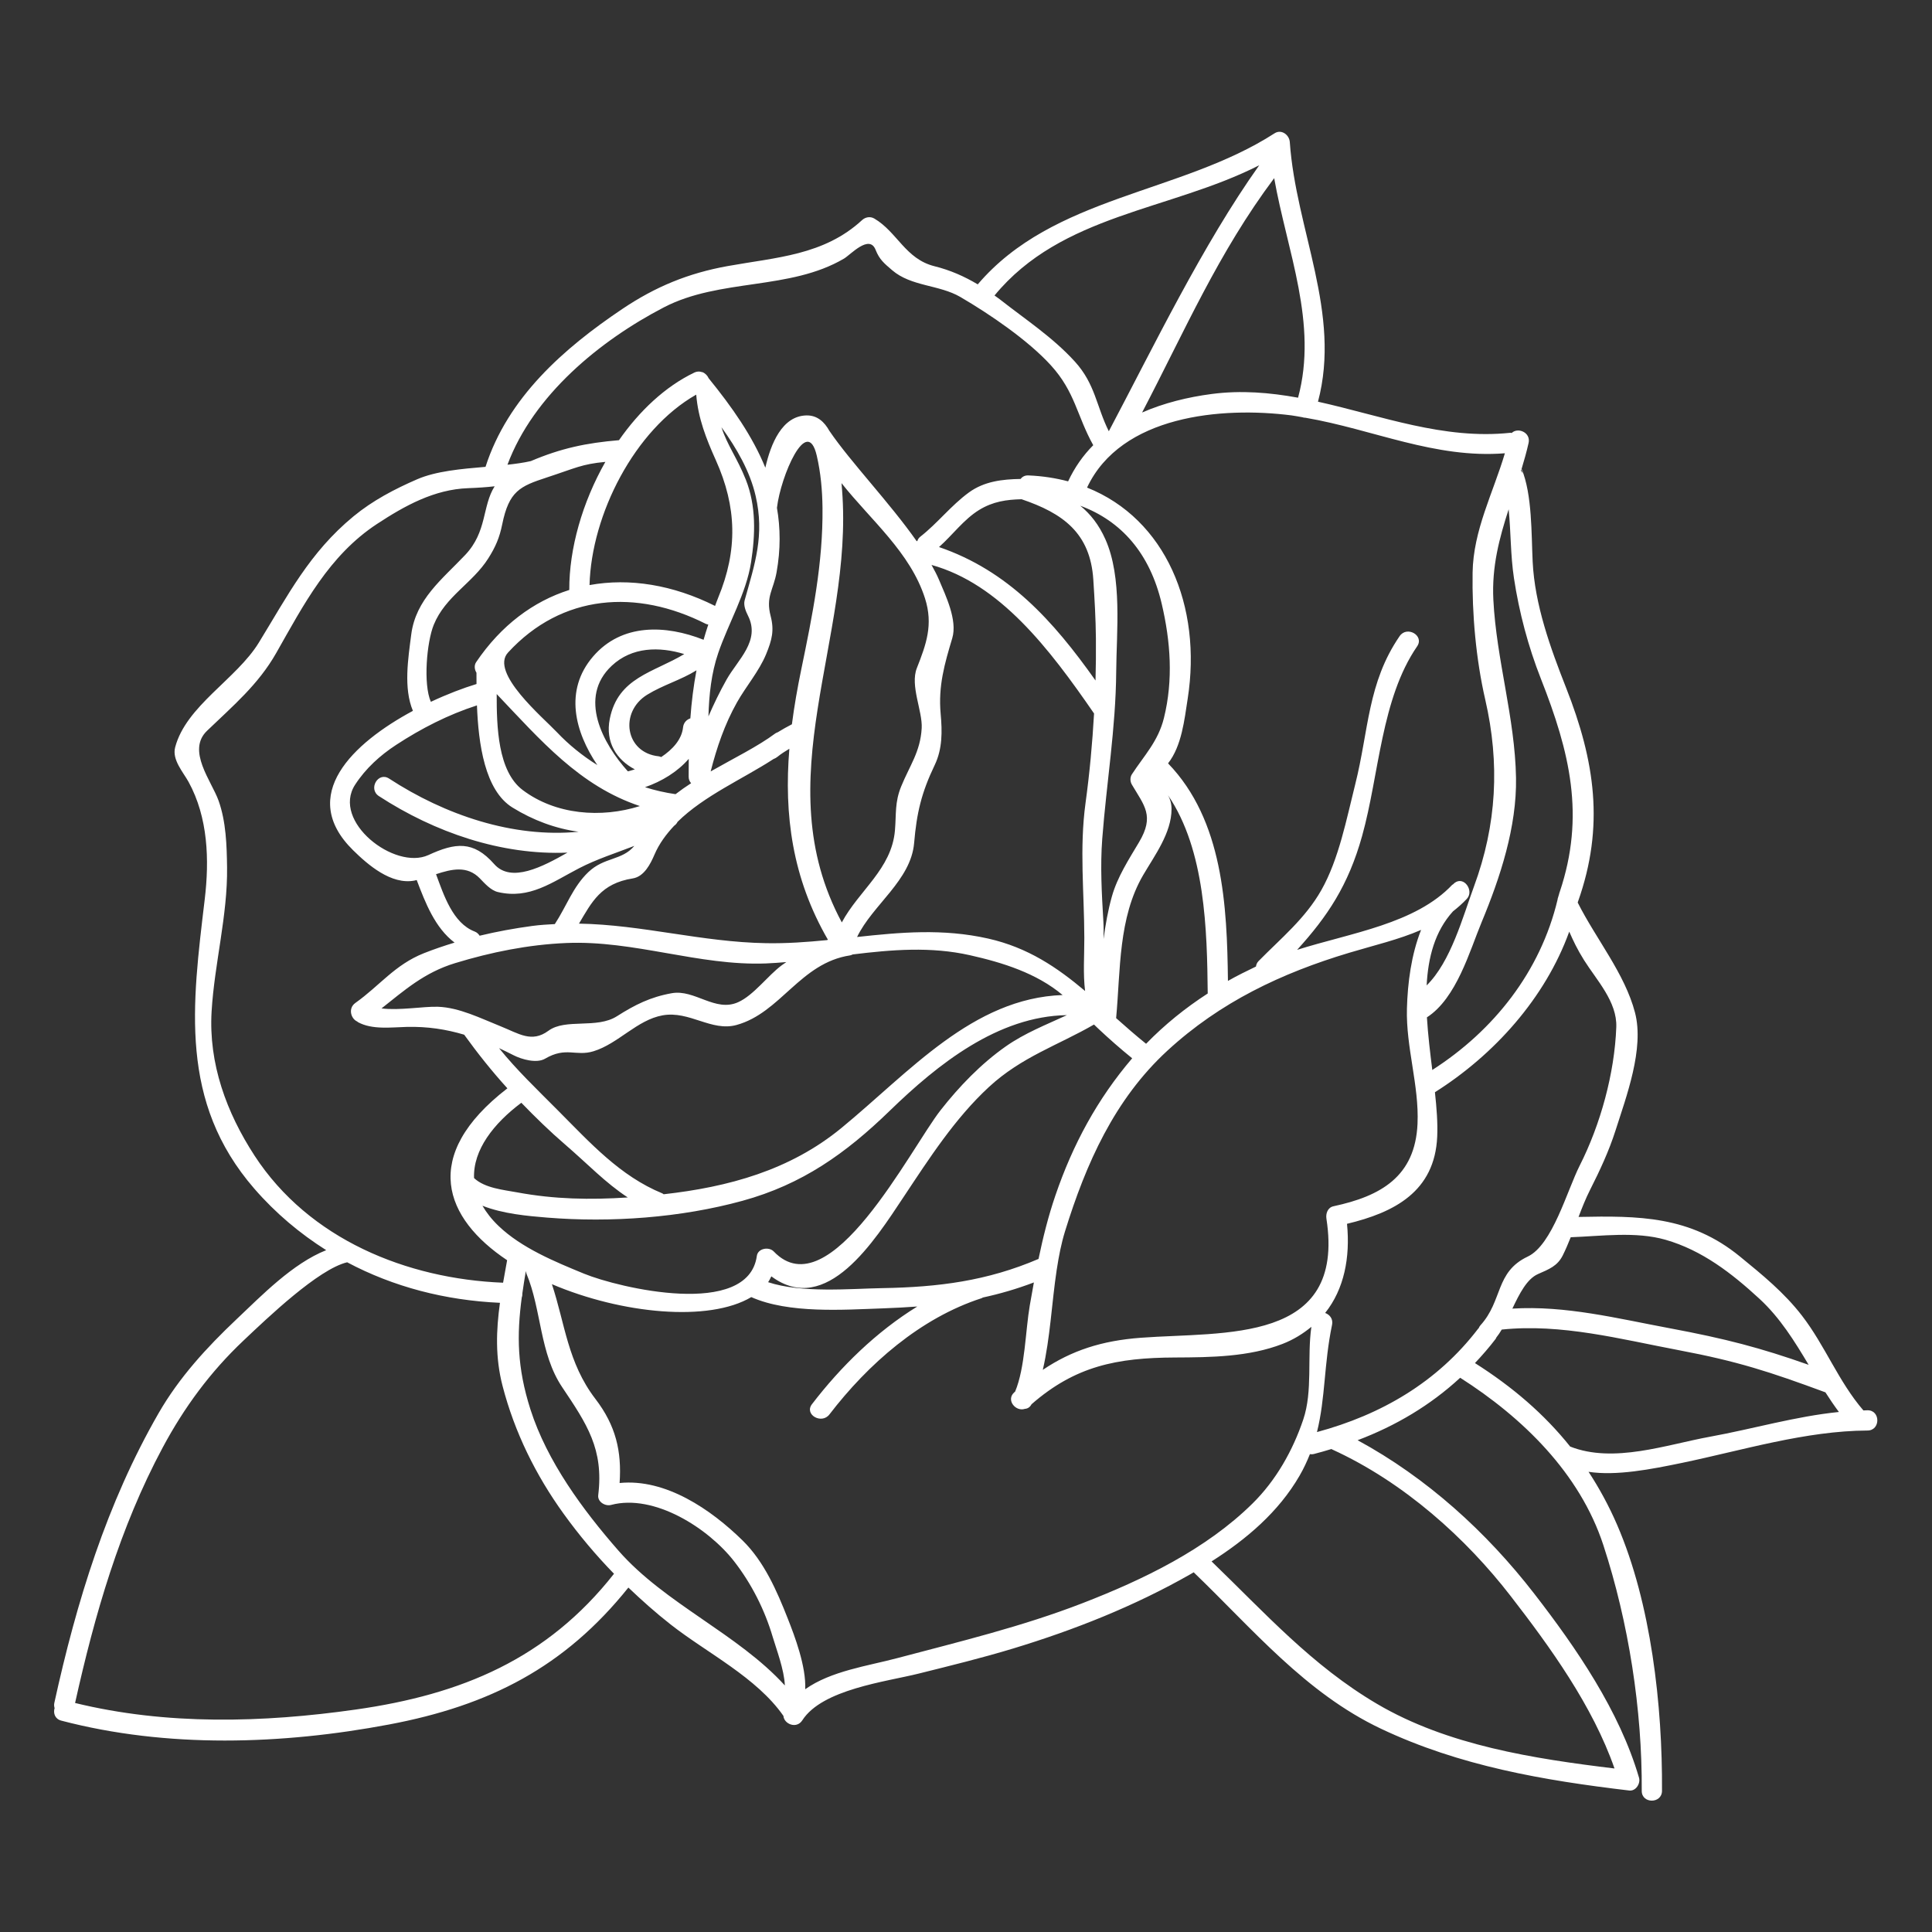 <?xml version="1.0" encoding="utf-8"?>
<!-- Generator: Adobe Illustrator 17.0.0, SVG Export Plug-In . SVG Version: 6.00 Build 0)  -->
<!DOCTYPE svg PUBLIC "-//W3C//DTD SVG 1.1//EN" "http://www.w3.org/Graphics/SVG/1.1/DTD/svg11.dtd">
<svg version="1.1" id="Layer_1" xmlns="http://www.w3.org/2000/svg" xmlns:xlink="http://www.w3.org/1999/xlink" x="0px" y="0px"
	 width="2000px" height="2000px" viewBox="0 0 2000 2000" enable-background="new 0 0 2000 2000" xml:space="preserve">
<rect x="0" y="0" width="2000" height="2000" fill="#333333" stroke="none"/>
<g>
	<g>
		<path fill="#FFFFFF" d="M56.518,1768.233c-1.542,5.115,0.241,11.201,6.898,12.954c109.639,28.742,228.459,24.895,339.215,4.023
			c104.105-19.634,181.788-59.313,247.862-141.771c13.926,13.281,28.354,26.155,43.939,38.361
			c37.805,29.599,88.705,54.539,116.549,94.463c0.64,8.487,13.625,13.865,19.57,4.592c20.628-32.143,86.684-39.916,120.509-48.369
			c32.679-8.164,65.456-16.15,97.697-25.946c63.432-19.24,125.817-43.979,183.517-76.881c1.145-0.653,2.268-1.36,3.41-2.021
			c61.205,58.767,115.659,124.863,193.845,161.906c81.409,38.575,168.263,53.501,257.067,63.997
			c6.84,0.817,11.854-7.267,10.115-13.253c-20.132-68.991-64.871-134.232-108.472-190.514
			c-49.621-64.092-111.327-120.043-182.843-158.863c39.52-14.949,75.288-36.12,106.183-64.667
			c64.683,41.229,123.889,98.834,148.246,173.371c26.13,79.992,40.23,170.32,39.704,254.258c-0.088,13.526,20.88,13.505,20.968,0
			c0.554-88.037-11.224-194.052-46.457-275.363c-8.58-19.797-18.485-37.972-29.567-54.9c28.641,4.407,64.693-2.574,97.08-9.311
			c62.676-13.059,127.528-33.116,191.71-33.427c13.516-0.058,13.526-21.027,0-20.969c-1.434,0.007-2.843,0.144-4.273,0.175
			c-25.878-30.03-39.577-66.956-63.562-98.065c-18.502-23.981-40.938-42.21-64.328-61.335
			c-51.607-42.196-105.082-42.153-166.99-40.909c3.632-9.541,7.377-19.052,11.976-28.119c10.035-19.823,19.49-40.075,26.255-61.276
			c11.116-34.925,29.996-84.696,20.21-122.145c-10.552-40.405-40.218-75.962-59.3-113.873c0.072-0.311,0.185-0.611,0.256-0.923
			c27.725-78.027,17.585-145.604-12.316-221.512c-16.257-41.299-32.436-85.879-34.593-130.655
			c-1.379-28.74-0.407-69.243-11.431-95.937c2.625-8.704,5.131-17.527,7.214-26.711c2.504-11.013-11.144-16.561-17.456-10.409
			c-0.573-0.028-1.026-0.232-1.658-0.165c-68.705,7.266-132.961-17.577-198.883-32.206c24.309-91.744-22.76-177.196-29.186-268.771
			c-0.526-7.462-8.648-13.644-15.78-9.057c-97.562,62.896-228.884,64.4-307.245,156.364c-13.836-8.226-28.377-14.695-44.765-18.77
			c-30.122-7.482-38.616-35.43-62.305-49.362c-4.189-2.469-9.232-1.575-12.699,1.631c-39.56,36.497-88.97,38.5-139.15,47.576
			c-40.869,7.385-74.715,21.319-109.16,44.484c-60.903,40.924-118.44,91.776-141.474,163.336
			c-25.114,2.141-51.225,4.413-70.718,12.854c-23.477,10.184-46.128,22.057-65.982,38.422
			c-45.591,37.604-67.764,81.506-98.032,130.793c-23.168,37.74-75.339,65.396-86.581,108.344
			c-3.362,12.846,8.415,25.749,13.885,35.699c20.23,36.868,21.622,80.731,16.753,121.6
			c-13.021,109.298-26.723,209.598,51.345,299.539c22.263,25.639,47.368,46.544,74.403,63.649
			c-34.736,13.764-66.814,46.93-93.01,71.69c-30.773,29.113-59.226,60.129-80.487,97.054
			c-53.716,93.323-84.976,195.275-107.947,299.948C55.807,1764.866,56.031,1766.619,56.518,1768.233z M512.054,503.412
			c-13.085,20.687-7.579,46.859-30.443,71.031c-23.884,25.244-51.237,45.943-55.902,82.44c-3.114,24.375-8.196,55.407,1.742,78.975
			c-61.98,33.316-119.594,87.457-61.997,144.226c15.439,15.217,39.528,36.09,63.628,31.484c0.749-0.143,1.533-0.404,2.289-0.576
			c9.004,23.711,18.978,49.503,39.201,64.785c-10.645,3.251-21.235,6.808-31.756,10.981c-30.073,11.933-45.632,33.505-70.925,51.481
			c-7.832,5.562-4.606,16.364,1.884,19.211c0.315,0.212,0.466,0.498,0.819,0.69c14.672,8.007,34.125,5.325,50.304,4.917
			c21.571-0.547,40.9,2.464,59.628,8.054c13.837,19.181,28.675,37.844,44.736,55.517c-90.996,70.232-64.809,134.89-0.283,177.946
			c-1.424,7.821-2.843,15.587-4.177,23.285c-99.67-3.954-200.878-44.956-257.262-131.503
			c-29.073-44.66-47.711-95.382-44.477-149.411c2.973-49.633,16.647-99.268,16.004-149.097c-0.301-22.737-1.039-47.302-8.803-69.03
			c-7.237-20.288-33.233-51.811-11.961-72.275c26.79-25.789,53.035-47.769,71.683-80.614
			c28.442-50.081,54.628-100.941,104.42-133.61c28.489-18.695,59.089-35.701,94.139-36.963
			C494.09,505.011,503.105,504.416,512.054,503.412z M1373.115,1261.615c20.083,129.897-105.519,116.742-192.157,123.23
			c-40.462,3.025-71.556,13.136-101.454,33.221c7.718-33.287,9.191-69.138,14.394-103.573c0.073-0.273,0.097-0.543,0.14-0.82
			c2.039-13.317,4.578-26.442,8.474-39.038c21.64-69.943,51.181-136.62,106.053-187.072
			c54.531-50.141,117.819-80.184,188.354-101.329c25.591-7.675,50.951-13.526,74.188-23.612
			c-10.173,25.688-13.943,54.84-14.659,81.409c-1.089,40.287,12.709,79.66,10.969,119.245
			c-2.411,54.866-38.207,74.978-86.978,85.434C1374.396,1250.011,1372.289,1256.23,1373.115,1261.615z M971.935,599.922
			c-2.056-4.901-4.811-9.994-7.635-15.104c70.608,19.626,121.614,86.044,168.258,153.778c-1.74,30.894-4.591,61.721-8.803,92.552
			c-6.441,47.186-1.38,92.468-1.273,139.615c0.037,18.937-1.405,37.185,0.795,55.11c-28.72-24.187-59.04-44.982-100.336-54.275
			c-47.008-10.583-91.108-6.457-135.69-1.633c16.082-33.37,55.734-58.529,59.052-97.305c2.663-31.288,7.588-52.084,21.299-80.691
			c8.086-16.868,7.813-34.864,6.161-53.016c-2.614-28.725,4.022-51.635,11.991-78.242
			C991.387,641.937,978.815,616.324,971.935,599.922z M871.703,507.219c-0.157-1.997-0.344-4.429-0.56-7.046
			c30.442,38.399,71.209,71.674,86.419,119.239c8.726,27.287,1.175,47.769-8.445,72.2c-7.179,18.189,6.005,44.621,5.015,62.19
			c-1.371,24.468-12.446,38.751-21.213,60.244c-6.812,16.715-5.003,28.318-6.491,45.71c-3.403,39.835-37.315,62.097-54.984,95.111
			C792.142,807.637,883.901,662.236,871.703,507.219z M804.271,525.6c0.013-0.095,0.058-0.102,0.07-0.2
			c3.693-32.026,31.166-96.986,41.174-53.668c4.112,17.763,5.733,35.759,5.938,53.988c0.601,57.215-10.455,111.534-21.99,167.29
			c-3.958,19.146-7.262,38.052-9.677,56.751c-5.029,2.622-9.988,5.344-14.754,8.318c-0.775,0.323-1.541,0.498-2.329,1.085
			c-18.19,13.556-43.026,25.713-67.016,39.39c6.317-24.765,14.535-48.871,27.165-71.34c9.35-16.616,22.962-32.356,30.211-49.985
			c6.083-14.771,8.589-24.643,4.693-39.548c-5.218-19.998,2.837-26.838,6.141-45.184C808.188,568.635,807.915,546.525,804.271,525.6
			z M516.601,1085.04c5.003,2.328,10.032,4.767,15.13,7.381c8.172,4.18,23.719,8.687,32.521,3.538
			c21.777-12.768,31.708-2.059,50.142-7.697c25.584-7.812,45.117-32.493,71.584-37.195c27.781-4.956,50.5,17.14,76.474,9.987
			c45.72-12.572,65.882-64.228,117.643-72.06c1.043-0.159,1.769-0.596,2.586-0.957c40.474-4.961,80.925-8.323,121.414,0.801
			c33.698,7.572,68.983,18.546,95.903,41.21c-93.067,3.298-158.463,79.653-228.832,137.527
			c-53.564,44.033-117.273,61.217-184.149,68.725c-0.495-0.295-0.841-0.703-1.413-0.937
			c-43.637-17.879-74.603-52.261-107.853-85.667C554.235,1126.059,535.253,1108.041,516.601,1085.04z M584.923,1184.733
			c23.966,20.642,41.627,39.578,64.941,54.87c-38.922,2.56-75.984,1.89-114.558-5.274c-14.277-2.657-33.387-4.326-44.57-14.797
			c-1.088-29.202,20.4-56.608,48.954-77.953C554.252,1156.643,569.251,1171.235,584.923,1184.733z M857.083,972.852
			c-0.386,0.122-0.782,0.239-1.165,0.366c-20.6,2.018-41.449,3.54-62.913,3.161c-66.969-1.173-128.177-19.147-193.654-20.245
			c13.232-22.303,22.697-41.588,55.672-46.803c11.864-1.864,18.461-15.255,22.485-24.641c4.866-11.375,12.083-21.023,20.356-29.863
			c0.063-0.044,0.133-0.079,0.195-0.123c1.599-1.13,2.625-2.51,3.375-3.971c27.397-26.961,67.269-44.202,99.357-65.022
			c1.397-0.513,2.747-1.226,3.966-2.216c3.888-3.167,8.116-5.818,12.391-8.39C811.52,843.419,820.084,908.988,857.083,972.852z
			 M657.182,796.45c-2.442,0.743-4.895,1.501-7.224,2.031c-25.966-28.709-51.725-76.557-16.652-109.32
			c20.985-19.615,49.179-19.959,75.037-12.071c-31.842,19.218-68.574,24.122-77.107,67.128
			C626.405,768.541,638.558,786.758,657.182,796.45z M720.989,693.924c-3.095,16.35-5.109,32.811-6.33,49.708
			c-3.791,1.277-7.041,4.392-7.566,9.348c-1.32,12.466-10.71,22.821-22.618,30.731c-0.821-0.288-1.56-0.681-2.519-0.78
			c-34.815-3.593-41.112-45.806-11.922-63.802C686.266,709.132,704.789,703.977,720.989,693.924z M712.897,804.232
			c0.015,2.695,1.04,4.856,2.539,6.537c-5.601,3.619-10.976,7.409-16.109,11.355c-10.622-1.527-21.211-3.916-31.61-7.223
			c17.255-5.947,33.743-15.977,45.267-29.367C712.919,791.694,712.857,797.849,712.897,804.232z M453.304,1042.203
			c-14.939-0.485-39.904,4.069-58.358,1.687c23.647-18.646,44.131-37.047,76.025-46.813c37.41-11.427,75.91-19.202,115.128-20.872
			c70.603-3.013,137.321,23.825,206.907,21.144c7.007-0.269,14.012-0.837,21.016-1.425c-1.593,1.143-3.164,2.136-4.771,3.331
			c-14.382,10.669-28.957,30.919-45.028,38.167c-23.827,10.786-44.952-13.527-68.846-9.249
			c-21.99,3.923-37.995,11.912-56.749,23.844c-21.027,13.352-53.142,1.924-70.886,15.024c-17.422,12.845-30.783,2.818-49.536-4.645
			C498.053,1054.369,475.432,1042.902,453.304,1042.203z M451.389,904.956c16.041-5.253,32.22-9.197,45.352,4.355
			c4.974,5.131,11.31,12.401,18.665,14.129c32.834,7.717,55.893-10.027,84.111-24.663c18.265-9.46,38.007-15.675,57.137-23.111
			c-12.791,15.281-31.096,11.444-47.497,27.039c-16.152,15.355-22.795,35.615-34.818,53.902c-7.698,0.436-15.39,0.851-23.252,1.913
			c-18.564,2.501-36.702,5.828-54.585,10.134c-1.154-1.808-2.725-3.422-5.158-4.357C468.682,955.601,459.332,926.39,451.389,904.956
			z M443.513,885.136c-34.975,16.091-100.564-34.825-75.902-72.82c10.911-16.809,25.779-30.317,42.541-41.258
			c26.004-16.995,53.958-31.315,83.585-40.843c1.53,39.656,8.056,87.998,36.77,105.737c21.535,13.303,44.68,21.813,68.446,25.075
			c-68.018,6.563-138.325-17.351-196.155-55.046c-11.37-7.403-21.875,10.748-10.593,18.113
			c57.9,37.721,127.204,61.432,195.247,58.535c-25.789,14.65-58.335,31.782-75.872,11.856
			C489.948,869.938,471.331,872.329,443.513,885.136z M514.174,718.489c45.677,48.066,85.962,95.2,148.23,115.95
			c-40.063,12.702-87.21,9.086-121.315-16.6C515.285,798.398,514.116,752.123,514.174,718.489z M525.902,675.52
			c55.921-60.867,133.298-65.863,204.776-29.696c0.87,0.441,1.7,0.507,2.547,0.709c-1.745,5.285-3.403,10.547-4.874,15.766
			c-39.241-15.513-84.699-17.256-114.432,17.341c-30.26,35.205-18.676,78.214,4.424,112.371
			c-15.443-9.644-29.647-21.141-41.873-34.071C562.079,742.722,506.797,696.314,525.902,675.52z M610.281,605.672
			c1.923-73.041,46.597-160.828,110.313-197.08c0.053,0.064,0.105,0.128,0.157,0.192c1.994,24.176,10.177,45.135,20.237,67.497
			c21.853,48.566,22.826,93.362,2.448,142.511c-1.187,2.863-2.109,5.628-3.21,8.458
			C696.667,605.433,651.752,598.102,610.281,605.672z M746.864,442.275c15.772,21.893,29.473,45.546,35.355,71.047
			c9.425,40.812-0.721,70.08-11.349,108.074c-1.43,5.109,1.136,11.367,3.391,15.818c13.264,26.14-10.563,45.71-22.126,66.289
			c-7.074,12.574-13.188,25.252-18.758,38.113c0.628-22.434,3.001-44.694,10.09-65.476c10.534-30.879,29.035-61.721,34.048-94.177
			c4.392-28.451,5.403-58.07-5.46-85.47C763.306,474.441,752.716,460.666,746.864,442.275z M972.064,566.302
			c14.039-12.45,25.612-28.581,41.489-38.366c14.385-8.861,28.576-10.77,43.982-11.128c42.744,14.49,71.157,34.872,74.265,83.268
			c1.302,20.153,2.497,40.403,2.681,60.633c0.137,14.611-0.008,29.188-0.404,43.74
			C1090.118,642.29,1043.435,590.737,972.064,566.302z M1118.31,523.542c42.617,15.784,72.039,49.378,84.269,101.371
			c9.191,39.14,12.069,78.863,2.342,118.296c-5.986,24.273-20.552,38.967-33.232,58.4c-2.012,3.09-1.827,7.481,0,10.573
			c12.97,21.981,23.621,32.376,7.48,59.585c-10.581,17.821-22.406,35.953-28.109,56.125c-4.127,14.617-6.639,29.37-8.677,44.174
			c0.124-6.338,0.162-12.568-0.187-18.482c-1.669-28.334-3.314-56.998-1.147-85.373c4.422-57.757,14.003-114.584,14.441-172.71
			c0.311-41.823,6.461-97.619-11.185-137.205C1137.518,543.046,1128.734,532.124,1118.31,523.542z M1212.771,837.542
			c0-6.14-1.61-10.594-3.624-14.3c38.626,56.766,40.417,139.979,41.08,205.22c-23.183,14.98-44.643,32.332-63.811,52.056
			c-10.777-8.724-21.04-17.644-31.002-26.552c4.587-49.509,2.12-103.842,28.012-148.113
			C1195.261,885.622,1212.771,862.224,1212.771,837.542z M1075.085,1303.238c-53.193,22.79-103.554,29.231-161.531,30.223
			c-32.994,0.559-83.683,5.373-118.415-6.151c1.345-1.868,2.29-3.989,3.349-6.038c57.043,42.401,107.021-37.22,136.948-82.22
			c26.43-39.744,53.017-81.216,88.308-113.808c33.744-31.186,71.644-43.21,108.757-64.651c1.335,1.269,2.649,2.567,3.99,3.829
			c0.176,0.179,0.343,0.352,0.534,0.512c11.279,10.601,22.923,20.822,34.999,30.601c-36.098,42.269-61.491,89.314-79.473,141.981
			C1085.07,1259.425,1079.687,1281.195,1075.085,1303.238z M783.472,1300.153c-8.949,64.967-143.201,33.019-178.892,18.346
			c-30.046-12.342-64.764-26.606-88.599-49.518c-7.201-6.92-12.529-13.87-16.552-20.801c21.318,8.433,47.218,10.66,66.867,12.27
			c65.87,5.344,138.313,0.212,202.377-17.396c61.683-16.945,106.799-48.953,152.305-93.109
			c49.857-48.406,112.121-97.961,183.472-99.078c-21.405,9.923-43.546,18.496-63.426,32.478
			c-25.52,17.938-48.11,41.413-67.312,65.902c-31.22,39.781-114.728,206.953-172.721,146.281
			C796.046,1290.338,784.57,1292.165,783.472,1300.153z M519.879,542.862c7.015-34.593,18.461-39.51,46.047-48.547
			c30.158-9.865,36.026-13.823,60.743-16.184c-23.74,41.748-37.541,89.746-37.355,132.598
			c-37.14,11.781-70.583,36.509-96.441,74.779c-2.187,3.238-1.684,7.659,0.359,10.898c0.009,3.625,0.019,7.517,0.046,11.685
			c-13.695,4.157-30.208,10.433-47.253,18.43c-8.093-18.324-4.226-62.018,2.996-79.727c12.011-29.499,40.094-42.949,56.428-68.737
			C513.016,566.125,517.117,556.505,519.879,542.862z M1087.839,378.137c25.237,27.7,26.833,52.123,43.885,82.742
			c-10.493,10.536-19.253,22.987-26.019,37.419c-12.836-3.386-26.523-5.55-41.157-6.14c-3.729-0.15-6.323,1.404-7.991,3.645
			c-18.867,0.311-37.704,2.432-53.587,14.021c-18.482,13.487-32.299,31.697-50.255,45.747c-1.813,1.415-2.667,3.03-3.145,4.673
			c-0.258-0.063-0.509-0.136-0.767-0.199c-27.802-39.636-68.14-81.617-89.974-113.652c-0.054-0.081-0.098-0.101-0.153-0.176
			c-5.286-9.621-12.784-16.338-23.685-16.17c-25.378,0.381-37.134,29.479-42.714,54.105c-13.273-32.563-34.363-62.661-58.68-92.574
			c-1.217-2.708-3.377-5.074-6.227-6.229c-0.014-0.008-0.028-0.02-0.044-0.026c-0.438-0.176-0.936-0.173-1.399-0.288
			c-0.827-0.215-1.645-0.469-2.47-0.417c-1.521,0.011-3.104,0.307-4.731,1.088c-30.196,14.516-56.793,39.696-77.954,69.974
			c-33.797,2.841-59.897,8.305-91.41,21.702c-0.045,0.009-0.06-0.009-0.105,0.001c-7.28,1.655-15.438,2.764-23.933,3.705
			c26.778-71.941,95.586-128.484,161.929-162.924c58.167-30.22,130.18-17.373,186.461-50.469
			c6.861-4.043,26.197-25.558,32.698-9.096c4.004,10.163,8.959,14.09,17.131,21.105c19.784,17.004,48.645,14.908,70.635,27.733
			C1024.494,325.14,1064.256,352.214,1087.839,378.137z M1303.549,171.077c-58.555,82.274-109.891,188.739-155.706,275.359
			c-12.912-25.791-13.928-48.827-35.167-72.146c-23.05-25.303-50.8-43.3-77.591-64.366c-1.838-1.444-3.726-2.65-5.577-4.022
			C1099,221.499,1210.917,218.207,1303.549,171.077z M1343.757,411.688c-29.135-5.285-58.7-7.837-89.249-3.855
			c-24.839,3.232-49.626,9.345-72.211,19.197c44.642-85.469,78.852-165.24,136.738-242.613
			C1332.476,260.476,1364.496,334.9,1343.757,411.688z M1557.852,469.222c-12.174,41.096-32.737,79.614-33.425,123.567
			c-0.659,42.696,3.48,89.668,13.09,131.414c15.235,66.172,11.942,129.488-11.663,193.485
			c-11.59,31.454-23.904,77.791-48.994,102.405c1.497-29.075,8.497-55.957,27.218-76.623c4.978-3.891,9.812-8.125,14.384-12.995
			c7.81-8.318-2.946-24.001-12.711-16.458c-0.72,0.555-1.265,1.258-1.965,1.831c-0.052-0.067-0.103-0.133-0.155-0.2
			c-38.309,40.816-105.281,50.036-160.879,67.637c31.343-34.497,53-66.664,67.294-117.874
			c17.764-63.649,19.62-141.987,56.952-196.304c7.687-11.175-10.495-21.651-18.101-10.592
			c-33.272,48.409-31.904,97.579-46.003,153.529c-8.949,35.527-16.858,77.251-35.009,109.317
			c-16.674,29.482-41.61,49.731-64.989,73.502c-1.758,1.786-2.459,3.748-2.736,5.702c-9.79,4.686-19.516,9.475-29.004,14.865
			c-0.924-77.68-4.97-166.196-61.99-225.197c14.198-18.085,16.937-45.227,20.329-66.944
			c14.986-95.764-22.802-186.068-104.181-218.547c35.218-74.825,139.412-84.002,211.807-74.716c3.664,0.47,7.239,1.26,10.87,1.848
			c1.155,0.392,2.348,0.578,3.576,0.607C1421.134,444.427,1485.578,474.999,1557.852,469.222z M1576.987,491.77
			c-0.491-1.874-1.385-3.267-2.445-4.408c0.155-0.51,0.315-1.015,0.47-1.526L1576.987,491.77z M1614.619,923.353
			c-0.053,0.206-0.186,0.318-0.23,0.534c-0.147,0.705-0.404,1.362-0.555,2.067c-0.495,1.425-0.749,2.778-1.272,4.212
			c-0.154,0.421-0.072,0.761-0.172,1.167c-17.74,74.444-66.001,135.5-129.69,176.305c-2.219-17.87-4.458-36.282-5.56-54.48
			c30.727-19.794,44.381-69.065,56.635-98.523c19.23-46.215,36.468-98.59,35.605-149.41
			c-1.062-62.111-20.272-122.066-23.459-184.238c-1.774-34.476,6.268-64.095,15.833-93.755c2.37,23.674,1.869,47.407,5.486,71.272
			c5.393,35.582,14.751,70.797,27.946,104.323C1625.081,778.741,1641.138,844.42,1614.619,923.353z M1872.297,1412.857
			c-49.969-17.623-86.014-27.058-143.948-37.884c-54.044-10.078-107.627-23.684-162.748-20.303
			c7.336-15.476,15.027-30.7,26.505-35.764c11.399-5.015,20.135-8.279,25.663-19.337c3.029-6.062,5.688-12.375,8.232-18.777
			c31.946-1.153,67.372-6.206,98.114,2.607c37.846,10.845,68.64,34.709,97.305,61.14
			C1842.768,1364.222,1857.678,1388.397,1872.297,1412.857z M1526.865,1411.056c7.448-7.907,14.661-16.165,21.447-25.052
			c0.367-0.483,0.42-0.948,0.685-1.427c1.948-2.442,3.813-5.17,5.588-8.204c61.69-6.438,122.924,9.91,183.23,21.319
			c61.089,11.555,94.177,22.353,151.862,43.667c4.415,6.927,9.035,13.719,13.946,20.32c-45.075,4.558-88.586,17.448-133.393,25.605
			c-45.322,8.254-99.73,27.948-144.796,10.195C1598.511,1463.772,1565.678,1435.672,1526.865,1411.056z M1363.316,1482.476
			c8.901-35.592,7.132-70.425,15.626-111.019c1.295-6.186-2.503-10.596-7.143-12.288c19.601-24.572,26.075-57.3,22.618-92.281
			c48.686-11.656,90.877-33.194,93.385-90.318c0.612-13.891-0.572-29.46-2.367-45.907c61.236-38.616,114.208-97.436,139.044-166.233
			c4.192,9.552,8.342,18.352,15.317,29.499c12.934,20.639,34.361,42.988,33.38,69.341c-1.76,47.808-16.345,100.863-37.936,143.463
			c-12.914,25.478-28.16,81.974-53.715,94.062c-33.913,16.071-25.585,45.477-49.071,71.265c-0.859,0.943-1.317,1.952-1.774,2.955
			c-0.144,0.17-0.334,0.235-0.473,0.418C1487.772,1431.001,1429.57,1464.597,1363.316,1482.476z M1254.213,1616.358
			c36.099-22.984,69.252-51.062,91.012-88.592c4.417-7.614,7.835-15.059,10.789-22.438c1.294,0.188,2.674,0.198,4.184-0.174
			c6.163-1.518,12.13-3.373,18.144-5.151c0.183,0.096,0.199,0.221,0.401,0.312c75.206,34.289,139.145,92.572,184.805,151.536
			c41.251,53.251,85.189,114.088,107.788,178.873c-83.549-10.139-172.722-23.806-245.906-66.912
			C1358.089,1724.172,1309.607,1669.807,1254.213,1616.358z M768.683,1594.637c-32.684-32.023-79.564-64.218-127.266-59.432
			c2.237-32.761-3.813-59.351-25.089-87.102c-28.726-37.49-31.421-77.863-45.017-118.737
			c72.167,30.758,162.473,39.567,206.412,13.386c38.716,17.287,95.847,13.063,135.832,11.679c12.463-0.432,24.356-1.095,36.026-1.94
			c-42.386,26.119-79.171,62.172-109.058,101.134c-8.229,10.747,9.999,21.164,18.101,10.59
			c40.006-52.161,94.228-99.852,157.574-120.336c0.492-0.159,0.78-0.479,1.219-0.683c17.516-3.793,34.97-8.826,52.849-15.612
			c-1.448,7.872-2.864,15.76-4.242,23.776c-4.547,26.508-4.821,64.429-15.186,89.244c-0.301,0.267-0.595,0.485-0.895,0.755
			c-8.858,7.961,1.568,20.32,11.026,17.078c2.703-0.182,5.217-1.585,6.87-4.764c45.293-39.48,88.047-48.175,148.848-48.404
			c36.555-0.154,76.211-0.582,110.92-14.031c11.767-4.559,21.423-10.736,29.928-17.709c-4.534,31.465,1.574,66.345-8.394,95.932
			c-10.846,32.183-28.181,62.928-52.521,86.948c-48.207,47.593-113.32,78.921-175.958,103.176
			c-62.556,24.214-126.963,39.724-191.659,56.864c-31.215,8.286-68.635,13.281-95.44,32.237
			c1.038-23.639-10.882-54.942-18.055-73.146C804.216,1646.877,791.1,1616.618,768.683,1594.637z M640.252,1605.248
			c-36.789-42.015-73.929-92.35-91.167-146.298c-13.887-43.495-14.123-76.856-8.965-115.796c0.527-1.434,0.72-2.967,0.656-4.519
			c1.019-7.229,2.192-14.729,3.507-22.478c0.078,0.044,0.159,0.084,0.237,0.128c0.14,0.684,0.09,1.304,0.4,2.039
			c15.759,37.469,13.516,82.653,37.069,117.731c25.539,38.072,43.134,64.037,37.286,111.747
			c-0.846,6.957,7.307,11.699,13.273,10.105c44.658-11.856,100.813,24.099,127.526,58.517
			c17.918,23.086,31.532,50.023,39.811,78.045c3.59,12.165,11.983,34.068,12.58,50.315
			C763.809,1691.255,688.29,1660.149,640.252,1605.248z M77.726,1762.922c20.278-91.3,46.248-181.439,90.625-264.309
			c22.3-41.647,49.305-78.359,83.673-110.832c24.869-23.515,77.617-74.027,107.35-81.064
			c47.927,25.466,101.406,39.386,158.176,41.954c-3.896,28.313-4.98,56.445,2.723,86.12c12.399,47.789,34.244,92.118,63.152,132.19
			c16.173,22.418,33.485,42.959,52.193,62.173c-69.404,88.231-157.862,125.012-267.348,140.564
			C272.137,1783.372,172.585,1786.106,77.726,1762.922z"/>
	</g>
</g>
</svg>
